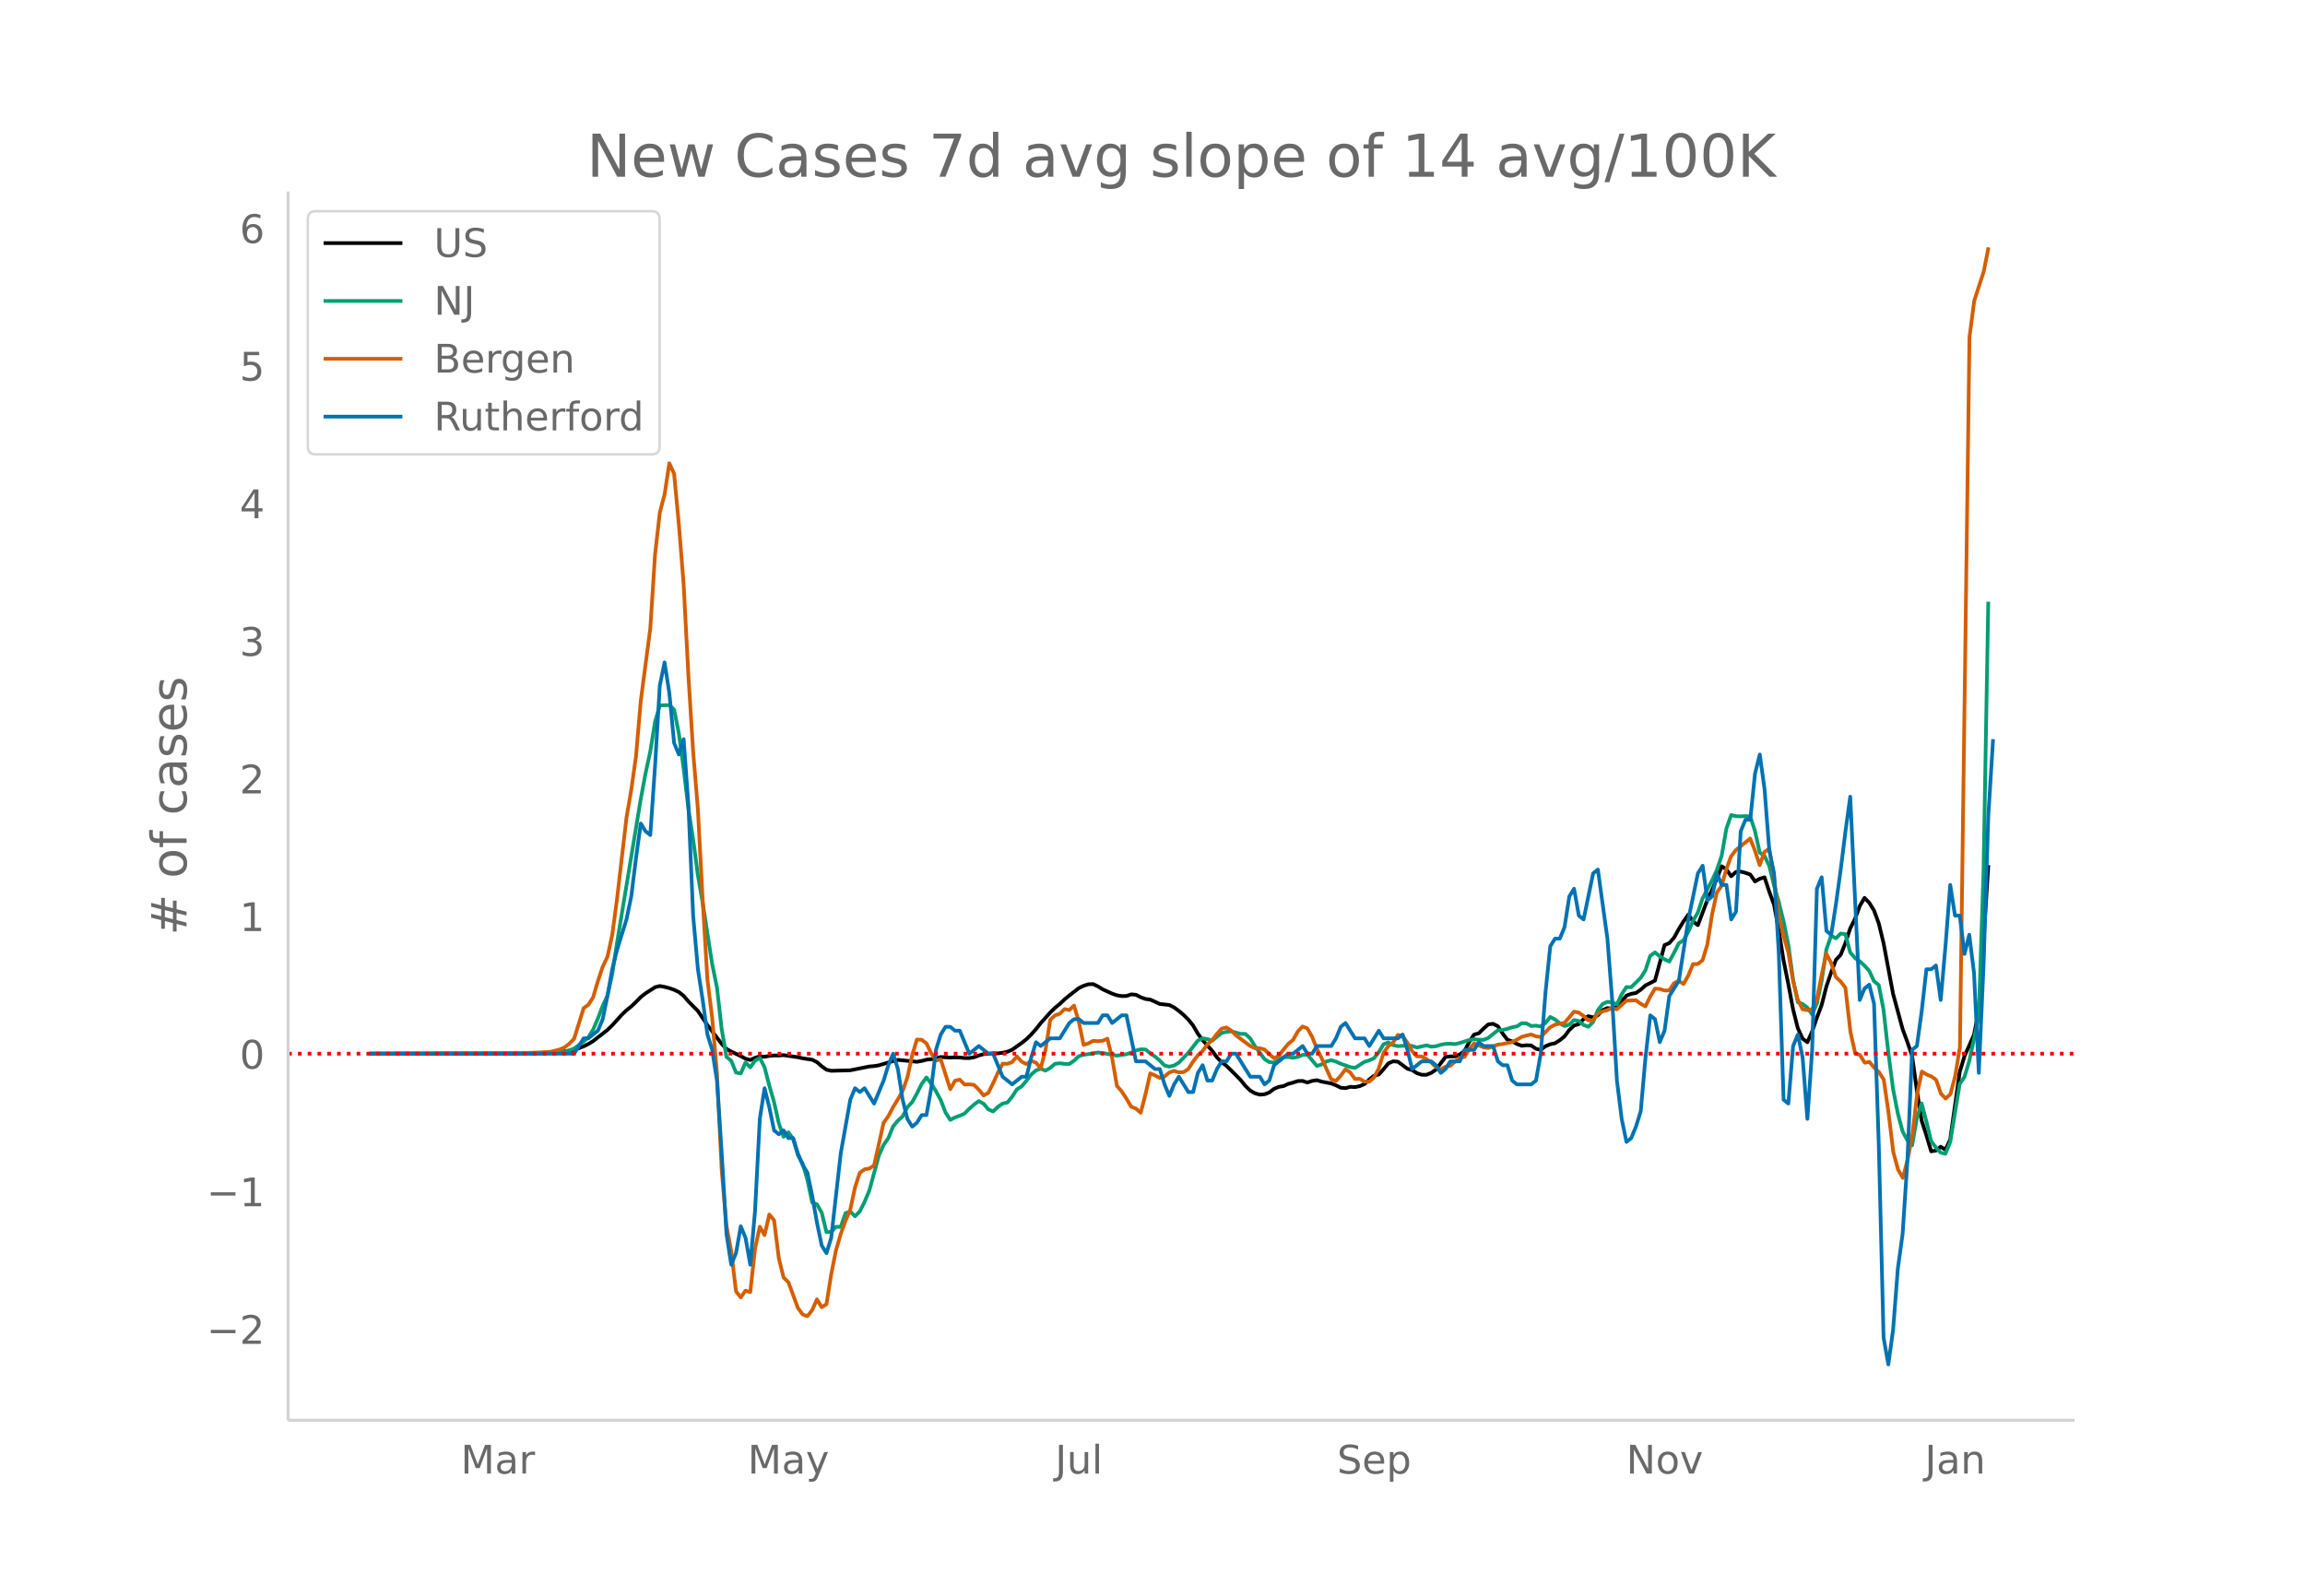 <svg height="864" viewBox="0 0 936 648" width="1248" xmlns="http://www.w3.org/2000/svg" xmlns:xlink="http://www.w3.org/1999/xlink"><defs><style>*{stroke-linecap:butt;stroke-linejoin:round}</style></defs><g id="figure_1"><path d="M0 648h936V0H0z" fill="#fff" id="patch_1"/><g id="axes_1"><path d="M117 576.72h725.4V77.76H117z" fill="none" id="patch_2"/><path clip-path="url(#p9ad26d7d49)" d="M149.973 427.868l61.884-.085 7.736-.164 5.801-.334 3.868-.389 1.934-.267 1.934-.39 1.934-.581 1.934-.781 1.933-.946 1.934-1.18 5.802-4.523 1.934-1.864 3.868-4.28 1.933-1.845 1.934-1.55 1.934-1.821 1.934-2.003 1.934-1.487 3.868-2.491 1.934-.493 1.934.363 1.933.494 1.934.676 1.934.921 1.934 1.525 1.934 2.265 3.868 3.892 3.868 5.745 5.801 7.617 1.934 2.05 1.934 1.058 3.868 1.857 1.934 1.05 1.933.526 1.934-.884 1.934-.607 1.934.18 1.934-.37 1.934-.164 1.934.02 1.934-.156 5.801.857 1.934.43 3.868.59 1.934.96 1.934 1.695 1.934 1.399 1.934.434 7.735-.205 7.736-1.544 1.933-.16 1.934-.31 5.802-1.741 1.934-.467 7.735.762 1.934-.333 1.934-.515 1.934-.202 1.934-.342 1.934-.537 3.868.228 1.933-.1 1.934.077 1.934.203 1.934.01 1.934-.328 1.934-.728 1.934-.536 3.868-.331 1.933.017 1.934-.242 1.934-.436 1.934-.815 3.868-2.744 1.934-1.54 1.934-1.893 1.934-2.19 1.933-2.43 3.868-4.335 1.934-1.88 1.934-1.58 1.934-1.832 1.934-1.61 3.867-2.983 1.934-.943 1.934-.6 1.934-.09 1.934.95 1.934 1.173 3.868 1.773 1.934.667 1.933.324 1.934-.058 1.934-.65 1.934.18 1.934.995 1.934.704 1.934.247 3.868 1.777 3.867.418 1.934.984 1.934 1.418 1.934 1.637 1.934 1.904 1.934 2.404 1.934 3.313 1.933 2.644 3.868 4.298 1.934 2.658 1.934 2.001 1.934 1.432 3.868 3.824 1.934 1.998 1.933 2.388 1.934 1.863 1.934 1.105 1.934.532 1.934-.14 1.934-.764 1.934-1.477 1.934-.78 1.934-.323 1.933-.899 1.934-.514 1.934-.631 1.934-.042 1.934.637 1.934-.658 1.934-.284 1.934.593 3.867.735 1.934.76 1.934.979 1.934.163 1.934-.526 1.934.099 1.934-.388 1.934-.867 1.933-1.83 1.934-1.541 1.934-.511 1.934-2.138 1.934-2.351 1.934-.838 1.934.148 3.868 2.863 1.933.571 1.934 1.23 1.934.647 1.934.02 1.934-.777 1.934-1.337 3.868-5.133 1.933-.225 1.934.012 1.934-.819 1.934-1.389 1.934-3.774 1.934-2.884 1.934-.544 1.934-1.927 1.934-1.684 1.933-.222 1.934.983 1.934 2.955 1.934 2.509 1.934.68 1.934 1.063 1.934.718 1.934-.212 1.933.092 1.934 1.345 1.934.433 1.934-1.47 1.934-.799 1.934-.405 1.934-1.224 1.934-1.582 1.934-2.574 1.933-1.831 1.934-.557 1.934-2.03 1.934-1.195 1.934.498 1.934-.887 1.934-2.06 1.934-.832 1.934.157 1.933-.596 3.868-4.635 1.934-.739 1.934-.328 1.934-1.337 1.934-1.728 3.867-1.97 3.868-14.392 1.934-.834 1.934-2.187 1.934-3.52 1.934-3.143 1.934-2.723 1.934 2.766 1.933 1.527 3.868-10.217 1.934-4.172 1.934-4.539 1.934-4.998 1.934 1.317 1.934 2.736 1.934-1.72 1.933-.158 1.934.51 1.934.656 1.934 2.839 1.934-1.087 1.934-.607 1.934 5.845 1.934 5.286 1.933 10.416 1.934 12.196 1.934 9.63 1.934 10.28 1.934 7.65 1.934 4.224 1.934 1.458 1.934-4.37 1.934-5.623 1.933-5.124 1.934-7.563 1.934-5.683 1.934-5.097 1.934-2.063 1.934-4.852 1.934-5.877 1.934-3.802 1.934-5.273 1.933-3.302 1.934 1.987 1.934 3.14 1.934 5.263 1.934 7.983 3.868 20.59 3.867 14.305 1.934 5.251 1.934 5.686 1.934 14.004 1.934 12.232 1.934 5.971 1.934 6.498 1.934-.288 1.934-1.572 1.933 1.253 1.934-4.194 3.868-27.432 1.934-6.38 3.868-8.718 1.934-9.964 1.934-28.324 1.933-30.61h0" fill="none" stroke="#000" stroke-linecap="round" stroke-width="1.5" id="line2d_1"/><path clip-path="url(#p9ad26d7d49)" d="M149.973 427.868l67.686-.1 5.801-.166 3.868-.266 1.934-.286 1.934-.51 1.934-.78 3.868-2.825 1.933-1.724 1.934-3.149 1.934-4.513 1.934-5.078 1.934-4.17 1.934-8.705 1.934-12.621 9.67-58.52 1.933-10.38 1.934-8.956 1.934-12.027 1.934-6.632 3.867-.147 1.934 1.858 1.934 9.659 1.934 14.287 1.934 16.284 1.934 12.47 1.934 14.534 1.934 11.19 3.867 24.95 1.934 9.409 1.934 17.034 1.934 11.161 1.934 1.608 1.934 4.78 1.934.369 1.934-4.468 1.933 1.98 1.934-2.7 1.934-1.142 1.934 3.813 1.934 7.483 1.934 6.683 1.934 8.628 1.934 5.428 1.934-1.817 1.933 2.702 1.934 6.616 1.934 3.441 1.934 6.577 1.934 9.142 1.934.783 1.934 3.329 1.934 7.95 1.934-.115 1.933-2.048 1.934.035 1.934-5.582 1.934-.658 1.934 1.933 1.934-1.974 1.934-3.849 1.934-4.597 3.867-14.242 1.934-4.298 1.934-2.776 1.934-4.77 1.934-2.311 1.934-1.763 1.934-3.713 1.934-2.074 1.933-3.496 1.934-3.883 1.934-2.613 1.934 2.468 1.934 3.136 1.934 3.56 1.934 5.023 1.934 3.02 1.933-.997 1.934-.69 1.934-.854 1.934-1.997 1.934-1.682 1.934-1.412 1.934 1.065 1.934 2.305 1.934.85 1.933-1.851 1.934-1.365 1.934-.426 1.934-2.35 1.934-2.988 1.934-1.201 1.934-2.279 1.934-2.536 1.934-1.672 1.933-.668 1.934.751 1.934-1.117 1.934-1.669 1.934-.186 1.934.234 1.934.042 1.934-1.345 1.933-1.813 1.934-.581 1.934-.264 3.868-.66 1.934.214 5.802 1.063 3.867-.581 1.934-.626 1.934-.857 1.934-.504 1.934.067 1.934 1.515 1.934 1.364 1.934 1.621 1.933 1.99 1.934.495 1.934-.462 1.934-1.162 3.868-4.006 3.868-4.985 1.933-.883 1.934.299 1.934.642 3.868-3.14 1.934-.43 1.934-.244 3.868 1.056 1.933.016 1.934 1.83 1.934 3.171 3.868 5.22 1.934 1.21 1.934.208 1.934-1.175 1.934-1.03 1.933-.051 1.934.301 1.934-.353 1.934-.818 1.934-.1 3.868 4.594 1.934-.63 1.933-1.2 1.934-.507 1.934.568 1.934.867 3.868 1.37 1.934.337 3.868-2.478 1.933-.61 1.934-.866 1.934-2.45 1.934-3.216 1.934-.731 1.934 1.09 1.934.409 3.868-.235 1.933.164 1.934.62 3.868-.867 1.934.53 1.934-.161 1.934-.604 1.934-.375 1.933-.058 1.934.167 1.934-.459 3.868-1.217 1.934-.304 1.934.189 1.934.051 1.934-.783 3.867-3.117 1.934-.115 1.934-.443 1.934-.655 1.934-.353 1.934-1.265 1.934.045 1.933 1.063 1.934-.132 1.934.318 1.934-1.416 1.934-2.43 1.934.98 1.934 1.601 1.934 1.075 1.934-.558 1.933-1.84 1.934.373 1.934 1.602 1.934.757 1.934-1.926 1.934-4.815 1.934-2.5 1.934-.908 1.934.221 1.933.838 1.934-4.067 1.934-2.979 1.934.061 3.868-3.804 1.934-3.065 1.934-5.868 1.933-1.402 1.934 1.582 1.934 1.226 1.934.912 1.934-3.531 1.934-3.865 1.934-1.274 1.934-3.422 1.934-4.487 1.933-3.29 1.934-5.836 3.868-7.29 1.934-4.17 1.934-5.754 1.934-11.087 1.934-5.49 1.934.46 1.933.077 1.934-.103 1.934.129 1.934 5.903 1.934 8.782 1.934 1.351 1.934 4 1.934 7.992 1.933 6.635 1.934 7.864 1.934 9.537 1.934 14.065 1.934 9.296 1.934.751 1.934 1.458 1.934 2.776 1.934-4.455 1.933-9.19 1.934-12.743 1.934-5.618 1.934 1.105 1.934-1.952 1.934.247 1.934 7.409 1.934 2.25 1.934 1.338 1.933 1.779 1.934 2.134 1.934 4.183 1.934 1.598 1.934 9.964 1.934 17.224 1.934 14.958 1.934 9.905 1.933 7.332 1.934 3.62 1.934 2.061 1.934-10.997 1.934-6.044 1.934 7.328 1.934 7.986 1.934 2.613 1.934 2.09 1.933.446 1.934-4.731 3.868-23.657 1.934-2.79 1.934-6.403 3.868-18.133 1.934-58.596 1.933-109.865h0" fill="none" stroke="#009e73" stroke-linecap="round" stroke-width="1.5" id="line2d_2"/><path clip-path="url(#p9ad26d7d49)" d="M149.973 427.868l58.016-.091 11.604-.429 3.867-.244 3.868-.948 1.934-.857 1.934-1.498 1.934-1.988 3.868-12.417 1.933-1.407 1.934-3.028 1.934-6.575 1.934-5.78 1.934-4.068 1.934-8.808 1.934-14.466 3.867-33.184 1.934-11.285 1.934-13.67 1.934-22.51 3.868-29.391 1.934-30.033 1.934-17.035 1.934-7.371 1.933-12.662 1.934 4.22 1.934 20.553 1.934 24.314 1.934 36.976 1.934 31.011 1.934 23.52 1.934 36.7 1.934 32.357 1.933 15.659 1.934 22.173 1.934 39.575 1.934 22.54 1.934 10.399 1.934 16.24 1.934 2.477 1.934-2.753 1.933.612 1.934-17.647 1.934-8.9 1.934 3.365 1.934-8.35 1.934 2.355 1.934 15.506 1.934 7.768 1.934 1.835 3.867 10.49 1.934 2.63 1.934.704 1.934-2.446 1.934-4.374 1.934 3.18 1.934-1.192 1.934-12.172 1.933-9.726 1.934-6.636 1.934-5.322 1.934-4.557 1.934-9.053 1.934-5.902 1.934-1.438 1.934-.306 1.933-1.254 3.868-17.34 1.934-2.692 1.934-3.67 1.934-3.18 1.934-3.395 1.934-5.475 1.934-8.991 1.933-6.392 1.934.091 1.934 1.468 1.934 4.007 1.934 2.966 1.934-.458 3.868 12.08 1.933-3.425 1.934-.459 1.934 1.988 1.934-.061 1.934.245 1.934 1.926 1.934 2.325 1.934-1.04 1.934-3.915 1.933-4.251 1.934-3.67 1.934.03 1.934-.672 1.934-2.325 1.934 2.141 1.934.979 1.934-1.315 1.934.734 1.933 2.294 1.934-7.402 1.934-12.294 1.934-1.805 1.934-.642 1.934-1.896 1.934.367 1.934-1.805 1.933 6.545 1.934 9.42 1.934-.581 1.934-1.07 1.934.152 1.934-.183 1.934-.826 1.934 7.83 1.934 11.316 1.933 2.232 1.934 2.936 1.934 3.303 1.934.765 1.934 1.682 1.934-7.493 1.934-8.502 1.934.825 1.934 1.01 1.933-.55 1.934-1.652 1.934-.643 1.934.612 1.934-.092 1.934-1.284 1.934-3.028 1.934-2.508 1.933-1.774 1.934-2.691 1.934-1.652 1.934-2.6 1.934-2.14 1.934-.459 1.934 1.254 1.934 1.927 5.801 4.343 1.934.917 1.934-.03 1.934.52 1.934 1.865 1.934 1.682 1.934-.917 1.934-2.63 1.933-2.294 1.934-1.59 1.934-3.456 1.934-1.988 1.934.764 1.934 3.426 1.934 4.832 1.934 3.823 3.867 8.594 1.934.642 1.934-2.08 1.934-2.63 1.934 1.254 1.934 2.66 1.934-.06 1.934 1.192 1.933-.03 1.934-1.652 1.934-3.7 1.934-6.331 1.934-2.753 1.934-1.406 1.934-3.12 1.934.398 1.934 2.752 1.933 3.395 1.934 2.171 1.934.03 1.934 1.04 1.934 1.377 1.934 1.896 1.934.948 1.934-1.07 1.933-.398 3.868-3.272 1.934-.337 1.934-3.12 1.934-2.385 3.868 1.621 1.934.276 1.933-.643 1.934-.764 1.934-.214 3.868-.796 1.934-.978 1.934-1.132 1.934-.55 1.933-.428 1.934.734 1.934.305 3.868-3.976 1.934-1.04 1.934-.458 1.934-.245 3.867-4.587 1.934.367 1.934 1.376 1.934 1.774 1.934-.03 1.934-2.631 1.934-.948 1.934-.55 1.934-.826 1.933.52 3.868-3.518 3.868-.183 1.934 1.437 1.934 1.07 1.934-3.944 1.933-3.273 1.934.122 1.934.643 1.934-.03 1.934-2.937 1.934-.979 1.934 1.315 1.934-3.455 1.934-4.65 1.933-.03 1.934-1.529 1.934-6.361 1.934-12.264 1.934-8.87 1.934-2.722 1.934-6.79 1.934-5.229 1.934-2.508 3.867-3.12 1.934-1.56 1.934 4.894 1.934 5.903 1.934-5.352 1.934-1.285 1.934 11.377 1.933 15.904 1.934 7.982 1.934 6.667 1.934 11.683 1.934 7.707 1.934 3.854 1.934.336 1.934-.275 1.934-3.915 1.933-9.909 1.934-8.777 1.934 3.7 1.934 5.75 1.934 1.805 1.934 2.538L751.41 419l1.934 8.747 1.934.642 1.933 3.15 1.934-.305 1.934 2.324 1.934 1.804 1.934 3.059 1.934 13.395 1.934 15.965 1.934 7.157 1.933 3.364 1.934-7.31 1.934-10 1.934-16.607 1.934-9.267 1.934 1.192 1.934.796 1.934 1.376 1.934 5.627 1.933 1.958 1.934-1.774 1.934-7.28 1.934-11.866 3.868-288.159 1.934-14.833 3.868-11.927 1.933-9.787h0" fill="none" stroke="#d55e00" stroke-linecap="round" stroke-width="1.5" id="line2d_3"/><path clip-path="url(#p9ad26d7d49)" d="M149.973 427.868h83.157l3.868-6.23h1.933l3.868-3.116 1.934-4.673 1.934-9.346L248.6 393.6l1.934-7.788 3.867-12.461 1.934-9.346 1.934-15.577 1.934-14.02 1.934 3.116 1.934 1.558 1.934-28.038 1.934-32.711 1.934-9.346 1.933 12.46 1.934 20.25 1.934 4.674 1.934-6.231 1.934 26.48 1.934 45.173 1.934 21.807 1.934 12.462 1.934 14.019 1.933 6.23 1.934 12.462 1.934 29.596 1.934 32.711 1.934 12.461 1.934-4.673 1.934-10.903 1.934 4.673 1.933 10.903 1.934-21.807 1.934-37.384 1.934-12.462 1.934 7.789 1.934 9.346 1.934 1.558 1.934-1.558 1.934 3.115h1.933l1.934 6.23 1.934 4.674 1.934 3.115 1.934 9.346 1.934 10.904 1.934 9.346 1.934 3.115 1.934-6.23 3.867-34.27 3.868-21.807 1.934-4.673 1.934 1.558 1.934-1.558 3.867 6.231 3.868-9.346 1.934-6.23 1.934-4.674 1.934 6.231 1.934 12.461 1.934 7.789 1.934 3.115 1.933-1.558 1.934-3.115h1.934l1.934-10.904 1.934-15.576 1.934-6.231 1.934-3.115h1.934l1.933 1.557h1.934l3.868 9.346 3.868-3.115 3.868 3.115h1.934l3.867 9.346 3.868 3.116 3.868-3.116h1.934l1.934-7.788 1.934-6.23 1.933 1.557 3.868-3.115h3.868l3.868-6.231 1.934-1.558h1.933l1.934 1.558h5.802l1.934-3.115h1.934l1.934 3.115 3.867-3.115h1.934l3.868 18.692h3.868l3.868 3.115h1.934l1.933 6.23 1.934 4.674 1.934-4.673 1.934-3.116 3.868 6.231h1.934l1.934-7.788 1.933-3.116 1.934 6.231h1.934l1.934-4.673 1.934-3.115h1.934l1.934-3.116h1.934l5.801 9.346h3.868l1.934 3.116 1.934-1.558 1.934-6.23 5.801-4.674h1.934l3.868-3.115 1.934 3.115h1.934l1.934-3.115h5.801l1.934-3.115 1.934-4.673 1.934-1.558 3.868 6.23h3.868l1.933 3.116 3.868-6.23 1.934 3.115h5.802l1.934-1.558 1.934 6.23 1.933 7.789 3.868-3.115h3.868l1.934 1.557 1.934 3.116 1.934-1.558 1.933-3.115h3.868l1.934-4.673h3.868l1.934-3.116 1.934 1.558h3.867l1.934 6.23 1.934 1.558h1.934l1.934 6.231 1.934 1.558h5.801l1.934-1.558 1.934-10.904 1.934-24.922 1.934-18.693 1.934-3.115h1.934l1.934-4.673 1.934-12.461 1.933-3.116 1.934 10.904 1.934 1.558 3.868-18.692 1.934-1.558 3.868 28.038 1.934 24.923 1.933 32.711 1.934 15.577 1.934 9.346 1.934-1.558 1.934-4.673 1.934-6.23 1.934-21.808 1.934-17.134 1.933 1.557 1.934 9.346 1.934-4.673 1.934-14.019 3.868-6.23 3.868-24.923 3.867-18.692 1.934-3.116 1.934 14.02 1.934-1.558 1.934-9.346 1.934 4.673h1.934l1.934 14.019 1.934-3.116 1.933-32.71 1.934-4.674h1.934l1.934-18.692 1.934-7.788 1.934 14.019 1.934 24.923 1.934 9.346 1.933 32.71 1.934 59.192 1.934 1.558 1.934-23.365 1.934-4.673 1.934 9.346 1.934 24.923 1.934-28.038 1.934-65.423 1.933-4.673 1.934 21.808 1.934 1.557 1.934-12.461 1.934-14.019 1.934-15.577 1.934-14.019 3.868 82.557 1.933-4.673 1.934-1.558 1.934 7.789 1.934 57.634 1.934 77.883 1.934 10.904 1.934-14.02 1.934-24.922 1.933-14.019 1.934-29.596 1.934-45.172 1.934-1.558 1.934-14.02 1.934-17.134h1.934l1.934-1.557 1.934 14.019 1.933-21.808 1.934-24.922 1.934 12.461h1.934l1.934 15.577 1.934-7.789 1.934 15.577 1.934 40.5 1.934-43.615 1.933-60.75 1.934-31.153h0" fill="none" stroke="#0072b2" stroke-linecap="round" stroke-width="1.5" id="line2d_4"/><path clip-path="url(#p9ad26d7d49)" d="M117 427.868h725.4" fill="none" stroke="red" stroke-dasharray="1.5,2.475" stroke-width="1.5" id="line2d_5"/><path d="M117 576.72V77.76" fill="none" stroke="#d3d3d3" stroke-linecap="square" stroke-width="1.25" id="patch_3"/><path d="M117 576.72h725.4" fill="none" stroke="#d3d3d3" stroke-linecap="square" stroke-width="1.25" id="patch_4"/><g id="matplotlib.axis_1"><g id="xtick_1"><g transform="matrix(.16 0 0 -.16 187.094 598.378)" fill="#696969" id="text_1"><defs><path d="M9.813 72.906h14.703l18.593-49.61 18.703 49.61h14.704V0H66.89v64.016l-18.797-50h-9.907l-18.796 50V0H9.813z" id="DejaVuSans-77"/><path d="M34.281 27.484q-10.89 0-15.093-2.484-4.204-2.484-4.204-8.5 0-4.781 3.157-7.594 3.156-2.797 8.562-2.797 7.485 0 12 5.297 4.516 5.297 4.516 14.078v2zm17.922 3.72V0H43.22v8.297Q40.14 3.328 35.547.953q-4.594-2.375-11.234-2.375-8.391 0-13.36 4.719Q6 8.016 6 15.922q0 9.219 6.172 13.906 6.187 4.688 18.437 4.688h12.61v.89q0 6.203-4.078 9.594-4.078 3.39-11.453 3.39-4.688 0-9.141-1.124-4.438-1.125-8.531-3.375v8.312q4.921 1.906 9.562 2.844 4.64.953 9.031.953 11.875 0 17.735-6.156 5.86-6.14 5.86-18.64z" id="DejaVuSans-97"/><path d="M41.11 46.297q-1.516.875-3.297 1.281Q36.03 48 33.89 48q-7.625 0-11.703-4.953-4.079-4.953-4.079-14.234V0H9.08v54.688h9.03v-8.5q2.844 4.984 7.375 7.39Q30.031 56 36.531 56q.922 0 2.047-.125 1.125-.11 2.484-.36z" id="DejaVuSans-114"/></defs><use xlink:href="#DejaVuSans-77"/><use x="86.279" xlink:href="#DejaVuSans-97"/><use x="147.559" xlink:href="#DejaVuSans-114"/></g></g><g id="xtick_2"><g transform="matrix(.16 0 0 -.16 303.615 598.378)" fill="#696969" id="text_2"><defs><path d="M32.172-5.078q-3.797-9.766-7.422-12.735-3.61-2.984-9.656-2.984H7.906v7.516h5.282q3.703 0 5.75 1.765Q21-9.766 23.483-3.219l1.61 4.094-22.11 53.813H12.5l17.094-42.766 17.093 42.766h9.516z" id="DejaVuSans-121"/></defs><use xlink:href="#DejaVuSans-77"/><use x="86.279" xlink:href="#DejaVuSans-97"/><use x="147.559" xlink:href="#DejaVuSans-121"/></g></g><g id="xtick_3"><g transform="matrix(.16 0 0 -.16 428.469 598.378)" fill="#696969" id="text_3"><defs><path d="M9.813 72.906h9.859V5.078q0-13.187-5-19.14-5-5.954-16.094-5.954h-3.75v8.297h3.078q6.531 0 9.219 3.672Q9.813-4.39 9.813 5.078z" id="DejaVuSans-74"/><path d="M8.5 21.578v33.11h8.984V21.922q0-7.766 3.016-11.656 3.031-3.875 9.094-3.875 7.265 0 11.484 4.64 4.234 4.64 4.234 12.656v31h8.985V0h-8.984v8.406Q42.047 3.422 37.718 1q-4.313-2.422-10.032-2.422-9.421 0-14.312 5.86Q8.5 10.296 8.5 21.578zM31.11 56z" id="DejaVuSans-117"/><path d="M9.422 75.984h8.984V0H9.422z" id="DejaVuSans-108"/></defs><use xlink:href="#DejaVuSans-74"/><use x="29.492" xlink:href="#DejaVuSans-117"/><use x="92.871" xlink:href="#DejaVuSans-108"/></g></g><g id="xtick_4"><g transform="matrix(.16 0 0 -.16 542.942 598.378)" fill="#696969" id="text_4"><defs><path d="M53.516 70.516V60.89q-5.61 2.687-10.594 4-4.984 1.328-9.625 1.328-8.047 0-12.422-3.125t-4.375-8.89q0-4.845 2.906-7.313 2.907-2.453 11.016-3.97l5.953-1.218q11.031-2.11 16.281-7.406 5.25-5.297 5.25-14.172 0-10.61-7.11-16.078-7.093-5.469-20.812-5.469-5.172 0-11.015 1.172Q13.14.922 6.89 3.219v10.156q6-3.36 11.765-5.078 5.766-1.703 11.328-1.703 8.438 0 13.032 3.312 4.593 3.328 4.593 9.485 0 5.359-3.297 8.39-3.296 3.032-10.812 4.547L27.484 33.5q-11.03 2.188-15.968 6.875-4.922 4.688-4.922 13.047 0 9.672 6.812 15.234 6.813 5.563 18.766 5.563 5.14 0 10.453-.938 5.328-.922 10.89-2.765z" id="DejaVuSans-83"/><path d="M56.203 29.594v-4.39H14.891q.593-9.282 5.593-14.142 5-4.859 13.938-4.859 5.172 0 10.031 1.266 4.86 1.265 9.656 3.812v-8.5Q49.266.734 44.187-.344 39.11-1.422 33.892-1.422q-13.094 0-20.735 7.61-7.64 7.625-7.64 20.625 0 13.421 7.25 21.296Q20.016 56 32.328 56q11.031 0 17.453-7.11 6.422-7.093 6.422-19.296zm-8.984 2.64q-.094 7.36-4.125 11.75-4.032 4.407-10.672 4.407-7.516 0-12.031-4.25-4.516-4.25-5.203-11.97z" id="DejaVuSans-101"/><path d="M18.11 8.203v-29H9.077v75.484h9.031v-8.296q2.844 4.875 7.157 7.234Q29.594 56 35.594 56q9.968 0 16.187-7.906 6.235-7.907 6.235-20.797T51.78 6.484q-6.218-7.906-16.187-7.906-6 0-10.328 2.375-4.313 2.375-7.157 7.25zm30.578 19.094q0 9.906-4.079 15.547-4.078 5.64-11.203 5.64-7.14 0-11.218-5.64-4.079-5.64-4.079-15.547 0-9.906 4.078-15.547 4.079-5.64 11.22-5.64 7.124 0 11.202 5.64t4.078 15.547z" id="DejaVuSans-112"/></defs><use xlink:href="#DejaVuSans-83"/><use x="63.477" xlink:href="#DejaVuSans-101"/><use x="125" xlink:href="#DejaVuSans-112"/></g></g><g id="xtick_5"><g transform="matrix(.16 0 0 -.16 660.374 598.378)" fill="#696969" id="text_5"><defs><path d="M9.813 72.906h13.28l32.329-60.984v60.984h9.562V0h-13.28L19.39 60.984V0H9.813z" id="DejaVuSans-78"/><path d="M30.61 48.39q-7.22 0-11.422-5.64-4.204-5.64-4.204-15.453 0-9.813 4.172-15.453 4.188-5.64 11.453-5.64 7.188 0 11.375 5.655 4.203 5.672 4.203 15.438 0 9.719-4.203 15.406-4.187 5.688-11.375 5.688zm0 7.61q11.718 0 18.406-7.625 6.703-7.61 6.703-21.078 0-13.422-6.703-21.078-6.688-7.64-18.407-7.64-11.765 0-18.437 7.64-6.656 7.656-6.656 21.078 0 13.469 6.656 21.078Q18.844 56 30.609 56z" id="DejaVuSans-111"/><path d="M2.984 54.688H12.5L29.594 8.797l17.093 45.89h9.516L35.687 0H23.485z" id="DejaVuSans-118"/></defs><use xlink:href="#DejaVuSans-78"/><use x="74.805" xlink:href="#DejaVuSans-111"/><use x="135.986" xlink:href="#DejaVuSans-118"/></g></g><g id="xtick_6"><g transform="matrix(.16 0 0 -.16 781.624 598.378)" fill="#696969" id="text_6"><defs><path d="M54.89 33.016V0h-8.984v32.719q0 7.765-3.031 11.61-3.031 3.858-9.078 3.858-7.281 0-11.484-4.64-4.204-4.625-4.204-12.64V0H9.08v54.688h9.03v-8.5q3.235 4.937 7.594 7.374Q30.078 56 35.797 56q9.422 0 14.25-5.828 4.844-5.828 4.844-17.156z" id="DejaVuSans-110"/></defs><use xlink:href="#DejaVuSans-74"/><use x="29.492" xlink:href="#DejaVuSans-97"/><use x="90.771" xlink:href="#DejaVuSans-110"/></g></g></g><g id="matplotlib.axis_2"><g id="ytick_1"><g transform="matrix(.16 0 0 -.16 83.912 545.707)" fill="#696969" id="text_7"><defs><path d="M10.594 35.5h62.593v-8.297H10.594z" id="DejaVuSans-8722"/><path d="M19.188 8.297h34.421V0H7.33v8.297q5.609 5.812 15.296 15.594 9.703 9.797 12.188 12.64 4.734 5.313 6.609 9 1.89 3.688 1.89 7.25 0 5.813-4.078 9.469-4.078 3.672-10.625 3.672-4.64 0-9.797-1.61-5.14-1.609-11-4.89v9.969Q13.767 71.78 18.938 73q5.188 1.219 9.485 1.219 11.328 0 18.062-5.672 6.735-5.656 6.735-15.125 0-4.5-1.688-8.531-1.672-4.016-6.125-9.485-1.218-1.422-7.765-8.187-6.532-6.766-18.453-18.922z" id="DejaVuSans-50"/></defs><use xlink:href="#DejaVuSans-8722"/><use x="83.789" xlink:href="#DejaVuSans-50"/></g></g><g id="ytick_2"><g transform="matrix(.16 0 0 -.16 83.912 489.827)" fill="#696969" id="text_8"><defs><path d="M12.406 8.297h16.11v55.625l-17.532-3.516v8.985l17.438 3.515h9.86V8.296H54.39V0H12.406z" id="DejaVuSans-49"/></defs><use xlink:href="#DejaVuSans-8722"/><use x="83.789" xlink:href="#DejaVuSans-49"/></g></g><g id="ytick_3"><g transform="matrix(.16 0 0 -.16 97.32 433.947)" fill="#696969" id="text_9"><defs><path d="M31.781 66.406q-7.61 0-11.453-7.5Q16.5 51.422 16.5 36.375q0-14.984 3.828-22.484 3.844-7.5 11.453-7.5 7.672 0 11.5 7.5 3.844 7.5 3.844 22.484 0 15.047-3.844 22.531-3.828 7.5-11.5 7.5zm0 7.813q12.266 0 18.735-9.703 6.468-9.688 6.468-28.141 0-18.406-6.468-28.11-6.47-9.687-18.735-9.687-12.25 0-18.718 9.688-6.47 9.703-6.47 28.109 0 18.453 6.47 28.14Q19.53 74.22 31.78 74.22z" id="DejaVuSans-48"/></defs><use xlink:href="#DejaVuSans-48"/></g></g><g id="ytick_4"><use xlink:href="#DejaVuSans-49" transform="matrix(.16 0 0 -.16 97.32 378.067)" fill="#696969" id="text_10"/></g><g id="ytick_5"><use xlink:href="#DejaVuSans-50" transform="matrix(.16 0 0 -.16 97.32 322.187)" fill="#696969" id="text_11"/></g><g id="ytick_6"><g transform="matrix(.16 0 0 -.16 97.32 266.308)" fill="#696969" id="text_12"><defs><path d="M40.578 39.313Q47.656 37.797 51.625 33q3.984-4.781 3.984-11.813 0-10.78-7.422-16.703-7.421-5.906-21.093-5.906-4.578 0-9.438.906-4.86.907-10.031 2.72v9.515q4.094-2.39 8.969-3.61 4.89-1.218 10.218-1.218 9.266 0 14.125 3.656 4.86 3.656 4.86 10.64 0 6.454-4.516 10.079-4.515 3.64-12.562 3.64h-8.5v8.11h8.89q7.266 0 11.125 2.906 3.86 2.906 3.86 8.375 0 5.61-3.985 8.61-3.968 3.015-11.39 3.015-4.063 0-8.703-.89-4.641-.876-10.203-2.72v8.782q5.624 1.562 10.53 2.344 4.907.78 9.25.78 11.235 0 17.766-5.109 6.547-5.093 6.547-13.78 0-6.063-3.468-10.235-3.47-4.172-9.86-5.782z" id="DejaVuSans-51"/></defs><use xlink:href="#DejaVuSans-51"/></g></g><g id="ytick_7"><g transform="matrix(.16 0 0 -.16 97.32 210.428)" fill="#696969" id="text_13"><defs><path d="M37.797 64.313L12.89 25.39h24.906zm-2.594 8.593H47.61V25.391h10.407v-8.203H47.609V0h-9.812v17.188H4.89v9.515z" id="DejaVuSans-52"/></defs><use xlink:href="#DejaVuSans-52"/></g></g><g id="ytick_8"><g transform="matrix(.16 0 0 -.16 97.32 154.548)" fill="#696969" id="text_14"><defs><path d="M10.797 72.906h38.719v-8.312H19.828v-17.86q2.14.735 4.281 1.094 2.157.36 4.313.36 12.203 0 19.328-6.688 7.14-6.688 7.14-18.11 0-11.765-7.328-18.296-7.328-6.516-20.656-6.516-4.593 0-9.36.781-4.75.782-9.827 2.344v9.922q4.39-2.39 9.078-3.563 4.687-1.171 9.906-1.171 8.453 0 13.375 4.437 4.938 4.438 4.938 12.063 0 7.609-4.938 12.047-4.922 4.453-13.375 4.453-3.953 0-7.89-.875-3.922-.875-8.016-2.735z" id="DejaVuSans-53"/></defs><use xlink:href="#DejaVuSans-53"/></g></g><g id="ytick_9"><g transform="matrix(.16 0 0 -.16 97.32 98.668)" fill="#696969" id="text_15"><defs><path d="M33.016 40.375q-6.641 0-10.532-4.547-3.875-4.531-3.875-12.437 0-7.86 3.875-12.438 3.891-4.562 10.532-4.562 6.64 0 10.515 4.562 3.875 4.578 3.875 12.438 0 7.906-3.875 12.437-3.875 4.547-10.515 4.547zm19.578 30.922v-8.984q-3.719 1.75-7.5 2.671-3.782.938-7.5.938-9.766 0-14.922-6.594-5.14-6.594-5.875-19.922 2.875 4.25 7.219 6.516 4.359 2.266 9.578 2.266 10.984 0 17.36-6.672 6.374-6.657 6.374-18.125 0-11.235-6.64-18.032-6.641-6.78-17.672-6.78-12.657 0-19.344 9.687-6.688 9.703-6.688 28.109 0 17.281 8.204 27.563 8.203 10.28 22.015 10.28 3.719 0 7.5-.734t7.89-2.187z" id="DejaVuSans-54"/></defs><use xlink:href="#DejaVuSans-54"/></g></g><g transform="matrix(0 -.2 -.2 0 75.753 379.813)" fill="#696969" id="text_16"><defs><path d="M51.125 44H36.922l-4.11-16.313h14.313zm-7.328 27.781l-5.078-20.265h14.265L58.11 71.78h7.813L60.89 51.516h15.234V44h-17.14l-4-16.313h15.53V20.22H53.079L48 0h-7.813l5.032 20.219H30.906L25.875 0h-7.86l5.079 20.219H7.719v7.468h17.187L29 44H13.281v7.516h17.625l4.985 20.265z" id="DejaVuSans-35"/><path d="M37.11 75.984V68.5h-8.594q-4.828 0-6.72-1.953-1.874-1.953-1.874-7.031v-4.828h14.797v-6.985H19.922V0H10.89v47.703H2.297v6.984h8.594V58.5q0 9.125 4.25 13.297 4.25 4.187 13.468 4.187z" id="DejaVuSans-102"/><path d="M48.781 52.594v-8.407q-3.812 2.11-7.64 3.157-3.828 1.047-7.735 1.047-8.75 0-13.593-5.547-4.829-5.532-4.829-15.547 0-10.016 4.829-15.563 4.843-5.53 13.593-5.53 3.907 0 7.735 1.046 3.828 1.047 7.64 3.156V2.094Q45.016.344 40.984-.531q-4.015-.89-8.562-.89-12.36 0-19.64 7.765-7.266 7.765-7.266 20.953 0 13.375 7.343 21.031Q20.22 56 33.016 56q4.14 0 8.093-.86 3.953-.843 7.672-2.546z" id="DejaVuSans-99"/><path d="M44.281 53.078v-8.5q-3.797 1.953-7.906 2.922-4.094.984-8.5.984-6.688 0-10.031-2.047-3.344-2.046-3.344-6.156 0-3.125 2.39-4.906 2.391-1.781 9.626-3.39l3.078-.688q9.562-2.047 13.593-5.781 4.032-3.735 4.032-10.422 0-7.625-6.032-12.078-6.03-4.438-16.578-4.438-4.39 0-9.156.86Q10.688.296 5.422 2v9.281q4.984-2.594 9.812-3.89 4.829-1.282 9.579-1.282 6.343 0 9.75 2.172 3.421 2.172 3.421 6.125 0 3.656-2.468 5.61-2.453 1.953-10.813 3.765l-3.125.735q-8.344 1.75-12.062 5.39-3.704 3.64-3.704 9.985 0 7.718 5.47 11.906Q16.75 56 26.811 56q4.97 0 9.36-.734 4.406-.72 8.11-2.188z" id="DejaVuSans-115"/></defs><use xlink:href="#DejaVuSans-35"/><use x="83.789" xlink:href="#DejaVuSans-32"/><use x="115.576" xlink:href="#DejaVuSans-111"/><use x="176.758" xlink:href="#DejaVuSans-102"/><use x="211.963" xlink:href="#DejaVuSans-32"/><use x="243.75" xlink:href="#DejaVuSans-99"/><use x="298.73" xlink:href="#DejaVuSans-97"/><use x="360.01" xlink:href="#DejaVuSans-115"/><use x="412.109" xlink:href="#DejaVuSans-101"/><use x="473.633" xlink:href="#DejaVuSans-115"/></g></g><g transform="matrix(.24 0 0 -.24 238.224 71.76)" fill="#696969" id="text_17"><defs><path d="M4.203 54.688h8.985l11.234-42.672 11.172 42.672h10.593l11.235-42.672 11.187 42.672h8.985L63.28 0H52.688L40.922 44.828 29.109 0H18.5z" id="DejaVuSans-119"/><path d="M64.406 67.281v-10.39q-4.984 4.64-10.625 6.922-5.64 2.296-11.984 2.296-12.5 0-19.14-7.64-6.641-7.64-6.641-22.094 0-14.406 6.64-22.047 6.64-7.64 19.14-7.64 6.345 0 11.985 2.296 5.64 2.297 10.625 6.938V5.609Q59.234 2.094 53.437.33q-5.78-1.75-12.218-1.75-16.563 0-26.094 10.124-9.516 10.14-9.516 27.672 0 17.578 9.516 27.703 9.531 10.14 26.094 10.14 6.531 0 12.312-1.734 5.797-1.734 10.875-5.203z" id="DejaVuSans-67"/><path d="M8.203 72.906h46.875v-4.203L28.61 0H18.312L43.22 64.594H8.203z" id="DejaVuSans-55"/><path d="M45.406 46.39v29.594h8.985V0h-8.985v8.203Q42.578 3.328 38.25.953q-4.313-2.375-10.375-2.375-9.906 0-16.14 7.906-6.22 7.922-6.22 20.813 0 12.89 6.22 20.797Q17.968 56 27.874 56q6.063 0 10.375-2.375 4.328-2.36 7.156-7.234zm-30.61-19.093q0-9.906 4.079-15.547 4.078-5.64 11.203-5.64 7.125 0 11.219 5.64 4.11 5.64 4.11 15.547 0 9.906-4.11 15.547-4.094 5.64-11.219 5.64-7.125 0-11.203-5.64-4.078-5.64-4.078-15.547z" id="DejaVuSans-100"/><path d="M45.406 27.984q0 9.766-4.031 15.125-4.016 5.375-11.297 5.375-7.219 0-11.25-5.375-4.031-5.359-4.031-15.125 0-9.718 4.031-15.093t11.25-5.375q7.281 0 11.297 5.375 4.031 5.375 4.031 15.093zm8.985-21.203q0-13.953-6.203-20.765Q42-20.797 29.203-20.797q-4.734 0-8.937.703-4.203.703-8.157 2.172v8.735q3.954-2.141 7.813-3.157 3.86-1.031 7.86-1.031 8.843 0 13.234 4.61 4.39 4.609 4.39 13.937v4.453q-2.781-4.844-7.125-7.234Q33.938 0 27.875 0 17.828 0 11.672 7.656q-6.156 7.672-6.156 20.328 0 12.688 6.156 20.344Q17.828 56 27.875 56q6.063 0 10.406-2.39 4.344-2.391 7.125-7.22v8.297h8.985z" id="DejaVuSans-103"/><path d="M25.39 72.906h8.297L8.297-9.28H0z" id="DejaVuSans-47"/><path d="M9.813 72.906h9.859V42.094L52.39 72.906h12.703L28.906 38.922 67.672 0H54.688L19.672 35.11V0h-9.86z" id="DejaVuSans-75"/></defs><use xlink:href="#DejaVuSans-78"/><use x="74.805" xlink:href="#DejaVuSans-101"/><use x="136.328" xlink:href="#DejaVuSans-119"/><use x="218.115" xlink:href="#DejaVuSans-32"/><use x="249.902" xlink:href="#DejaVuSans-67"/><use x="319.727" xlink:href="#DejaVuSans-97"/><use x="381.006" xlink:href="#DejaVuSans-115"/><use x="433.105" xlink:href="#DejaVuSans-101"/><use x="494.629" xlink:href="#DejaVuSans-115"/><use x="546.729" xlink:href="#DejaVuSans-32"/><use x="578.516" xlink:href="#DejaVuSans-55"/><use x="642.139" xlink:href="#DejaVuSans-100"/><use x="705.615" xlink:href="#DejaVuSans-32"/><use x="737.402" xlink:href="#DejaVuSans-97"/><use x="798.682" xlink:href="#DejaVuSans-118"/><use x="857.861" xlink:href="#DejaVuSans-103"/><use x="921.338" xlink:href="#DejaVuSans-32"/><use x="953.125" xlink:href="#DejaVuSans-115"/><use x="1005.225" xlink:href="#DejaVuSans-108"/><use x="1033.008" xlink:href="#DejaVuSans-111"/><use x="1094.189" xlink:href="#DejaVuSans-112"/><use x="1157.666" xlink:href="#DejaVuSans-101"/><use x="1219.189" xlink:href="#DejaVuSans-32"/><use x="1250.977" xlink:href="#DejaVuSans-111"/><use x="1312.158" xlink:href="#DejaVuSans-102"/><use x="1347.363" xlink:href="#DejaVuSans-32"/><use x="1379.15" xlink:href="#DejaVuSans-49"/><use x="1442.773" xlink:href="#DejaVuSans-52"/><use x="1506.396" xlink:href="#DejaVuSans-32"/><use x="1538.184" xlink:href="#DejaVuSans-97"/><use x="1599.463" xlink:href="#DejaVuSans-118"/><use x="1658.643" xlink:href="#DejaVuSans-103"/><use x="1722.119" xlink:href="#DejaVuSans-47"/><use x="1755.811" xlink:href="#DejaVuSans-49"/><use x="1819.434" xlink:href="#DejaVuSans-48"/><use x="1883.057" xlink:href="#DejaVuSans-48"/><use x="1946.68" xlink:href="#DejaVuSans-75"/></g><g id="legend_1"><path d="M128.2 184.5h136.45q3.2 0 3.2-3.2V88.96q0-3.2-3.2-3.2H128.2q-3.2 0-3.2 3.2v92.34q0 3.2 3.2 3.2z" fill="none" opacity=".8" stroke="#ccc" id="patch_5"/><path d="M131.4 98.718h32" fill="none" stroke="#000" stroke-linecap="round" stroke-width="1.5" id="line2d_6"/><g transform="matrix(.16 0 0 -.16 176.2 104.317)" fill="#696969" id="text_18"><defs><path d="M8.688 72.906h9.921V28.61q0-11.718 4.235-16.875 4.25-5.14 13.781-5.14 9.469 0 13.719 5.14 4.25 5.157 4.25 16.875v44.297H64.5V27.391q0-14.25-7.063-21.532-7.046-7.28-20.812-7.28-13.828 0-20.89 7.28-7.047 7.282-7.047 21.532z" id="DejaVuSans-85"/></defs><use xlink:href="#DejaVuSans-85"/><use x="73.193" xlink:href="#DejaVuSans-83"/></g><path d="M131.4 122.203h32" fill="none" stroke="#009e73" stroke-linecap="round" stroke-width="1.5" id="line2d_8"/><g transform="matrix(.16 0 0 -.16 176.2 127.802)" fill="#696969" id="text_19"><use xlink:href="#DejaVuSans-78"/><use x="74.805" xlink:href="#DejaVuSans-74"/></g><path d="M131.4 145.688h32" fill="none" stroke="#d55e00" stroke-linecap="round" stroke-width="1.5" id="line2d_10"/><g transform="matrix(.16 0 0 -.16 176.2 151.287)" fill="#696969" id="text_20"><defs><path d="M19.672 34.813V8.108H35.5q7.953 0 11.781 3.297 3.844 3.297 3.844 10.078 0 6.844-3.844 10.078-3.828 3.25-11.781 3.25zm0 29.984V42.828h14.61q7.218 0 10.75 2.703 3.546 2.719 3.546 8.282 0 5.515-3.547 8.25-3.531 2.734-10.75 2.734zm-9.86 8.11h25.204q11.28 0 17.375-4.688Q58.5 63.53 58.5 54.89q0-6.703-3.125-10.657-3.125-3.953-9.188-4.922 7.282-1.562 11.313-6.53 4.031-4.954 4.031-12.376 0-9.765-6.64-15.093Q48.25 0 35.984 0H9.812z" id="DejaVuSans-66"/></defs><use xlink:href="#DejaVuSans-66"/><use x="68.604" xlink:href="#DejaVuSans-101"/><use x="130.127" xlink:href="#DejaVuSans-114"/><use x="169.49" xlink:href="#DejaVuSans-103"/><use x="232.967" xlink:href="#DejaVuSans-101"/><use x="294.49" xlink:href="#DejaVuSans-110"/></g><path d="M131.4 169.173h32" fill="none" stroke="#0072b2" stroke-linecap="round" stroke-width="1.5" id="line2d_12"/><g transform="matrix(.16 0 0 -.16 176.2 174.773)" fill="#696969" id="text_21"><defs><path d="M44.39 34.188q3.172-1.079 6.172-4.594 3-3.516 6.032-9.672L66.609 0H56l-9.313 18.703q-3.624 7.328-7.015 9.719-3.39 2.39-9.25 2.39h-10.75V0h-9.86v72.906h22.266q12.5 0 18.656-5.234 6.157-5.219 6.157-15.766 0-6.89-3.203-11.437-3.204-4.532-9.297-6.282zM19.673 64.797V38.922h12.406q7.125 0 10.766 3.297 3.64 3.297 3.64 9.687 0 6.39-3.64 9.64-3.64 3.25-10.766 3.25z" id="DejaVuSans-82"/><path d="M18.313 70.219V54.688h18.5v-6.985h-18.5V18.016q0-6.688 1.828-8.594 1.828-1.906 7.453-1.906h9.218V0h-9.218q-10.407 0-14.36 3.875-3.953 3.89-3.953 14.14v29.688H2.687v6.984h6.594V70.22z" id="DejaVuSans-116"/><path d="M54.89 33.016V0h-8.984v32.719q0 7.765-3.031 11.61-3.031 3.858-9.078 3.858-7.281 0-11.484-4.64-4.204-4.625-4.204-12.64V0H9.08v75.984h9.03V46.188q3.235 4.937 7.594 7.374Q30.078 56 35.797 56q9.422 0 14.25-5.828 4.844-5.828 4.844-17.156z" id="DejaVuSans-104"/></defs><use xlink:href="#DejaVuSans-82"/><use x="64.982" xlink:href="#DejaVuSans-117"/><use x="128.361" xlink:href="#DejaVuSans-116"/><use x="167.57" xlink:href="#DejaVuSans-104"/><use x="230.949" xlink:href="#DejaVuSans-101"/><use x="292.473" xlink:href="#DejaVuSans-114"/><use x="333.586" xlink:href="#DejaVuSans-102"/><use x="368.791" xlink:href="#DejaVuSans-111"/><use x="429.973" xlink:href="#DejaVuSans-114"/><use x="469.336" xlink:href="#DejaVuSans-100"/></g></g></g></g><defs><clipPath id="p9ad26d7d49"><path d="M117 77.76h725.4v498.96H117z"/></clipPath></defs></svg>